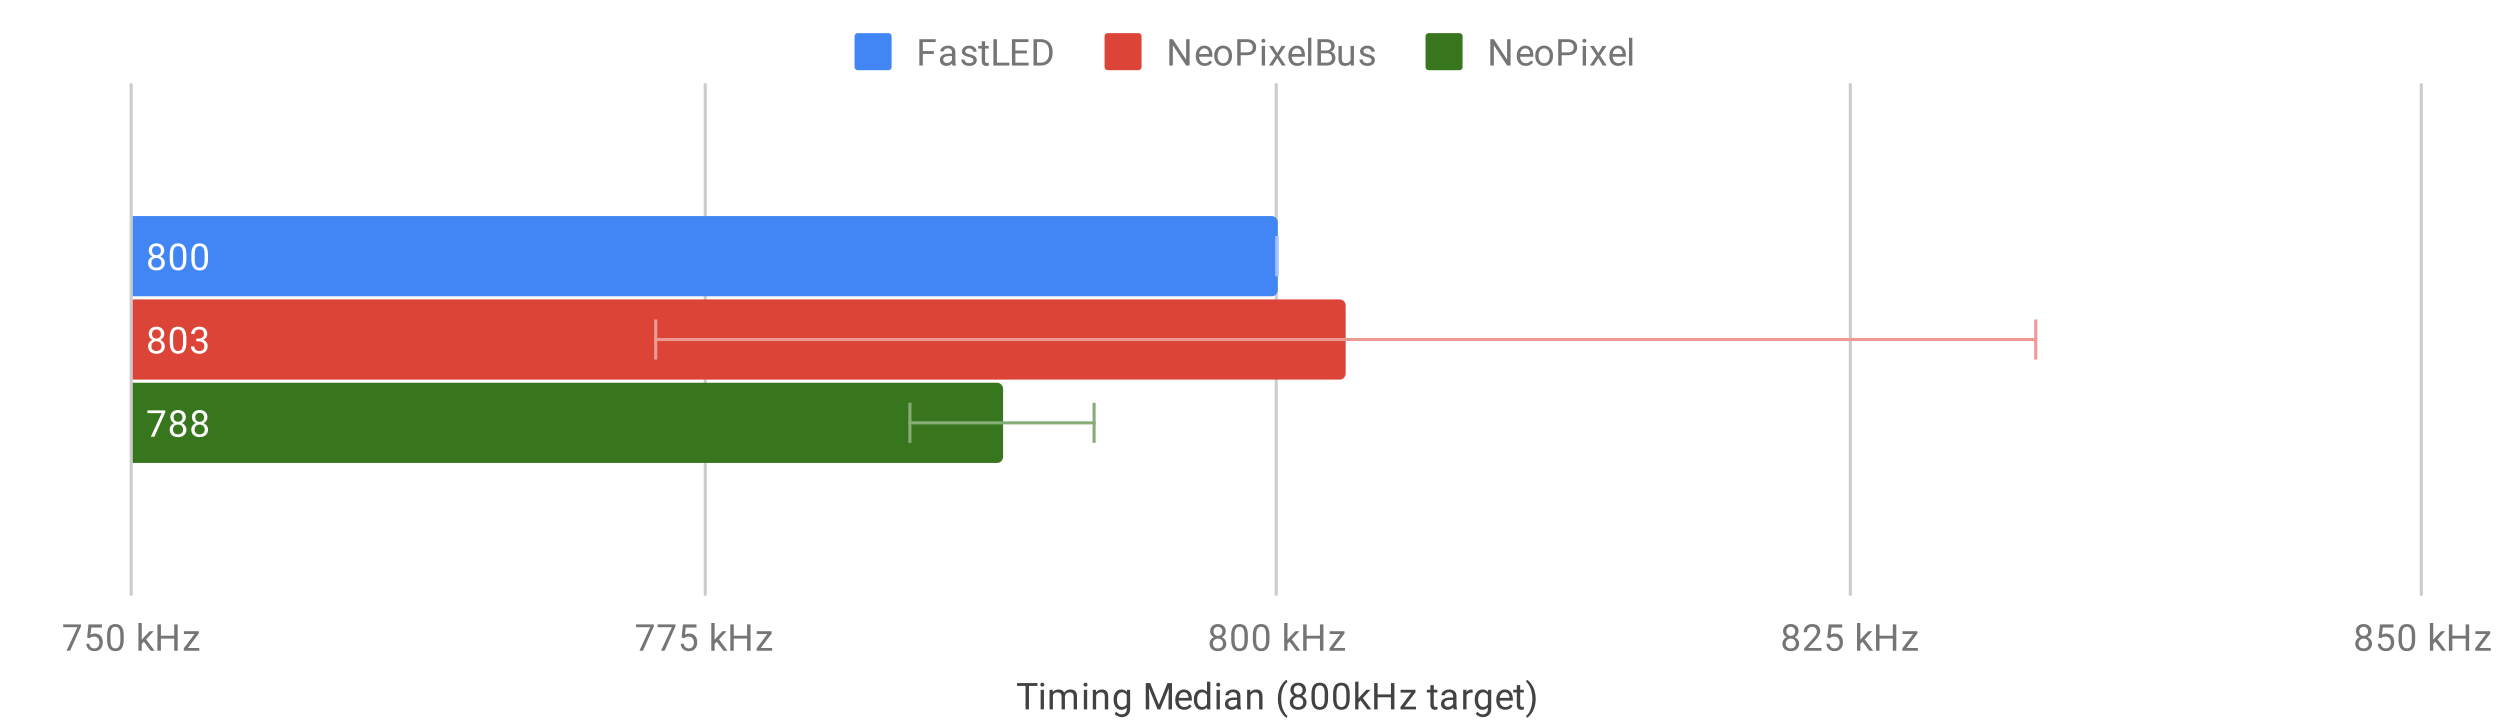 <svg version="1.1" viewBox="0.0 0.0 810.0 235.0" fill="none" stroke="none" stroke-linecap="square" stroke-miterlimit="10" width="810" height="235" xmlns:xlink="http://www.w3.org/1999/xlink" xmlns="http://www.w3.org/2000/svg"><path fill="#ffffff" d="M0 0L810.0 0L810.0 235.0L0 235.0L0 0Z" fill-rule="nonzero"/><path stroke="#cccccc" stroke-width="1.0" stroke-linecap="butt" d="M42.5 27.5L42.5 192.5" fill-rule="nonzero"/><path stroke="#cccccc" stroke-width="1.0" stroke-linecap="butt" d="M228.5 27.5L228.5 192.5" fill-rule="nonzero"/><path stroke="#cccccc" stroke-width="1.0" stroke-linecap="butt" d="M413.5 27.5L413.5 192.5" fill-rule="nonzero"/><path stroke="#cccccc" stroke-width="1.0" stroke-linecap="butt" d="M599.5 27.5L599.5 192.5" fill-rule="nonzero"/><path stroke="#cccccc" stroke-width="1.0" stroke-linecap="butt" d="M784.5 27.5L784.5 192.5" fill-rule="nonzero"/><clipPath id="id_0"><path d="M42.525 27.184L784.957 27.184L784.957 192.846L42.525 192.846L42.525 27.184Z" clip-rule="nonzero"/></clipPath><path stroke="#000000" stroke-width="0.0" stroke-linecap="butt" stroke-opacity="0.0" clip-path="url(#id_0)" d="M43.0 96.0L43.0 70.0L412.0 70.0C413.105 70.0 414.0 70.895 414.0 72.0L414.0 94.0C414.0 95.105 413.105 96.0 412.0 96.0Z" fill-rule="nonzero"/><path fill="#4285f4" clip-path="url(#id_0)" d="M43.0 96.0L43.0 70.0L412.0 70.0C413.105 70.0 414.0 70.895 414.0 72.0L414.0 94.0C414.0 95.105 413.105 96.0 412.0 96.0Z" fill-rule="nonzero"/><path stroke="#000000" stroke-width="0.0" stroke-linecap="butt" stroke-opacity="0.0" clip-path="url(#id_0)" d="M43.0 123.0L43.0 97.0L434.0 97.0C435.105 97.0 436.0 97.895 436.0 99.0L436.0 121.0C436.0 122.105 435.105 123.0 434.0 123.0Z" fill-rule="nonzero"/><path fill="#db4437" clip-path="url(#id_0)" d="M43.0 123.0L43.0 97.0L434.0 97.0C435.105 97.0 436.0 97.895 436.0 99.0L436.0 121.0C436.0 122.105 435.105 123.0 434.0 123.0Z" fill-rule="nonzero"/><path stroke="#000000" stroke-width="0.0" stroke-linecap="butt" stroke-opacity="0.0" clip-path="url(#id_0)" d="M43.0 150.0L43.0 124.0L323.0 124.0C324.105 124.0 325.0 124.895 325.0 126.0L325.0 148.0C325.0 149.105 324.105 150.0 323.0 150.0Z" fill-rule="nonzero"/><path fill="#38761d" clip-path="url(#id_0)" d="M43.0 150.0L43.0 124.0L323.0 124.0C324.105 124.0 325.0 124.895 325.0 126.0L325.0 148.0C325.0 149.105 324.105 150.0 323.0 150.0Z" fill-rule="nonzero"/><path stroke="#a2c3fa" stroke-width="1.0" stroke-linecap="butt" clip-path="url(#id_0)" d="M413.741 83.0L413.741 83.0" fill-rule="nonzero"/><path stroke="#a2c3fa" stroke-width="1.0" stroke-linecap="butt" clip-path="url(#id_0)" d="M413.741 77.0L413.741 89.0" fill-rule="nonzero"/><path stroke="#a2c3fa" stroke-width="1.0" stroke-linecap="butt" clip-path="url(#id_0)" d="M413.741 77.0L413.741 89.0" fill-rule="nonzero"/><path stroke="#ec9a93" stroke-width="1.0" stroke-linecap="butt" clip-path="url(#id_0)" d="M212.449 110.0L659.579 110.0" fill-rule="nonzero"/><path stroke="#ec9a93" stroke-width="1.0" stroke-linecap="butt" clip-path="url(#id_0)" d="M212.449 104.0L212.449 116.0" fill-rule="nonzero"/><path stroke="#ec9a93" stroke-width="1.0" stroke-linecap="butt" clip-path="url(#id_0)" d="M659.579 104.0L659.579 116.0" fill-rule="nonzero"/><path stroke="#87ad77" stroke-width="1.0" stroke-linecap="butt" clip-path="url(#id_0)" d="M294.812 137.0L354.486 137.0" fill-rule="nonzero"/><path stroke="#87ad77" stroke-width="1.0" stroke-linecap="butt" clip-path="url(#id_0)" d="M294.812 131.0L294.812 143.0" fill-rule="nonzero"/><path stroke="#87ad77" stroke-width="1.0" stroke-linecap="butt" clip-path="url(#id_0)" d="M354.486 131.0L354.486 143.0" fill-rule="nonzero"/><path stroke="#4285f4" stroke-width="3.0" stroke-linejoin="round" stroke-linecap="round" d="M53.216 81.188Q53.216 81.828 52.872 82.328Q52.528 82.828 51.966 83.109Q52.622 83.391 53.013 83.953Q53.403 84.5 53.403 85.203Q53.403 86.297 52.653 86.969Q51.919 87.625 50.7 87.625Q49.466 87.625 48.716 86.969Q47.981 86.297 47.981 85.203Q47.981 84.5 48.356 83.953Q48.731 83.391 49.403 83.109Q48.841 82.828 48.513 82.328Q48.184 81.828 48.184 81.188Q48.184 80.109 48.872 79.484Q49.559 78.844 50.7 78.844Q51.825 78.844 52.513 79.484Q53.216 80.109 53.216 81.188ZM52.325 85.172Q52.325 84.453 51.872 84.016Q51.419 83.562 50.684 83.562Q49.95 83.562 49.497 84.016Q49.059 84.453 49.059 85.188Q49.059 85.906 49.497 86.328Q49.934 86.734 50.7 86.734Q51.45 86.734 51.888 86.312Q52.325 85.891 52.325 85.172ZM50.7 79.734Q50.059 79.734 49.653 80.141Q49.263 80.531 49.263 81.219Q49.263 81.859 49.653 82.266Q50.044 82.672 50.684 82.672Q51.341 82.672 51.731 82.266Q52.122 81.859 52.122 81.219Q52.122 80.562 51.716 80.156Q51.309 79.734 50.7 79.734ZM60.388 83.859Q60.388 85.766 59.731 86.703Q59.091 87.625 57.7 87.625Q56.341 87.625 55.684 86.719Q55.028 85.812 54.997 84.0L54.997 82.562Q54.997 80.672 55.638 79.766Q56.294 78.844 57.684 78.844Q59.059 78.844 59.716 79.734Q60.372 80.609 60.388 82.453L60.388 83.859ZM59.294 82.375Q59.294 81.0 58.903 80.375Q58.528 79.734 57.684 79.734Q56.856 79.734 56.466 80.375Q56.091 81.0 56.091 82.297L56.091 84.031Q56.091 85.406 56.481 86.078Q56.888 86.734 57.7 86.734Q58.497 86.734 58.888 86.109Q59.278 85.484 59.294 84.156L59.294 82.375ZM67.388 83.859Q67.388 85.766 66.731 86.703Q66.091 87.625 64.7 87.625Q63.341 87.625 62.684 86.719Q62.028 85.812 61.997 84.0L61.997 82.562Q61.997 80.672 62.638 79.766Q63.294 78.844 64.684 78.844Q66.059 78.844 66.716 79.734Q67.372 80.609 67.388 82.453L67.388 83.859ZM66.294 82.375Q66.294 81.0 65.903 80.375Q65.528 79.734 64.684 79.734Q63.856 79.734 63.466 80.375Q63.091 81.0 63.091 82.297L63.091 84.031Q63.091 85.406 63.481 86.078Q63.888 86.734 64.7 86.734Q65.497 86.734 65.888 86.109Q66.278 85.484 66.294 84.156L66.294 82.375Z" fill-rule="nonzero"/><path fill="#ffffff" d="M53.216 81.188Q53.216 81.828 52.872 82.328Q52.528 82.828 51.966 83.109Q52.622 83.391 53.013 83.953Q53.403 84.5 53.403 85.203Q53.403 86.297 52.653 86.969Q51.919 87.625 50.7 87.625Q49.466 87.625 48.716 86.969Q47.981 86.297 47.981 85.203Q47.981 84.5 48.356 83.953Q48.731 83.391 49.403 83.109Q48.841 82.828 48.513 82.328Q48.184 81.828 48.184 81.188Q48.184 80.109 48.872 79.484Q49.559 78.844 50.7 78.844Q51.825 78.844 52.513 79.484Q53.216 80.109 53.216 81.188ZM52.325 85.172Q52.325 84.453 51.872 84.016Q51.419 83.562 50.684 83.562Q49.95 83.562 49.497 84.016Q49.059 84.453 49.059 85.188Q49.059 85.906 49.497 86.328Q49.934 86.734 50.7 86.734Q51.45 86.734 51.888 86.312Q52.325 85.891 52.325 85.172ZM50.7 79.734Q50.059 79.734 49.653 80.141Q49.263 80.531 49.263 81.219Q49.263 81.859 49.653 82.266Q50.044 82.672 50.684 82.672Q51.341 82.672 51.731 82.266Q52.122 81.859 52.122 81.219Q52.122 80.562 51.716 80.156Q51.309 79.734 50.7 79.734ZM60.388 83.859Q60.388 85.766 59.731 86.703Q59.091 87.625 57.7 87.625Q56.341 87.625 55.684 86.719Q55.028 85.812 54.997 84.0L54.997 82.562Q54.997 80.672 55.638 79.766Q56.294 78.844 57.684 78.844Q59.059 78.844 59.716 79.734Q60.372 80.609 60.388 82.453L60.388 83.859ZM59.294 82.375Q59.294 81.0 58.903 80.375Q58.528 79.734 57.684 79.734Q56.856 79.734 56.466 80.375Q56.091 81.0 56.091 82.297L56.091 84.031Q56.091 85.406 56.481 86.078Q56.888 86.734 57.7 86.734Q58.497 86.734 58.888 86.109Q59.278 85.484 59.294 84.156L59.294 82.375ZM67.388 83.859Q67.388 85.766 66.731 86.703Q66.091 87.625 64.7 87.625Q63.341 87.625 62.684 86.719Q62.028 85.812 61.997 84.0L61.997 82.562Q61.997 80.672 62.638 79.766Q63.294 78.844 64.684 78.844Q66.059 78.844 66.716 79.734Q67.372 80.609 67.388 82.453L67.388 83.859ZM66.294 82.375Q66.294 81.0 65.903 80.375Q65.528 79.734 64.684 79.734Q63.856 79.734 63.466 80.375Q63.091 81.0 63.091 82.297L63.091 84.031Q63.091 85.406 63.481 86.078Q63.888 86.734 64.7 86.734Q65.497 86.734 65.888 86.109Q66.278 85.484 66.294 84.156L66.294 82.375Z" fill-rule="nonzero"/><path stroke="#db4437" stroke-width="3.0" stroke-linejoin="round" stroke-linecap="round" d="M53.216 108.188Q53.216 108.828 52.872 109.328Q52.528 109.828 51.966 110.109Q52.622 110.391 53.013 110.953Q53.403 111.5 53.403 112.203Q53.403 113.297 52.653 113.969Q51.919 114.625 50.7 114.625Q49.466 114.625 48.716 113.969Q47.981 113.297 47.981 112.203Q47.981 111.5 48.356 110.953Q48.731 110.391 49.403 110.109Q48.841 109.828 48.513 109.328Q48.184 108.828 48.184 108.188Q48.184 107.109 48.872 106.484Q49.559 105.844 50.7 105.844Q51.825 105.844 52.513 106.484Q53.216 107.109 53.216 108.188ZM52.325 112.172Q52.325 111.453 51.872 111.016Q51.419 110.562 50.684 110.562Q49.95 110.562 49.497 111.016Q49.059 111.453 49.059 112.188Q49.059 112.906 49.497 113.328Q49.934 113.734 50.7 113.734Q51.45 113.734 51.888 113.312Q52.325 112.891 52.325 112.172ZM50.7 106.734Q50.059 106.734 49.653 107.141Q49.263 107.531 49.263 108.219Q49.263 108.859 49.653 109.266Q50.044 109.672 50.684 109.672Q51.341 109.672 51.731 109.266Q52.122 108.859 52.122 108.219Q52.122 107.562 51.716 107.156Q51.309 106.734 50.7 106.734ZM60.388 110.859Q60.388 112.766 59.731 113.703Q59.091 114.625 57.7 114.625Q56.341 114.625 55.684 113.719Q55.028 112.812 54.997 111.0L54.997 109.562Q54.997 107.672 55.638 106.766Q56.294 105.844 57.684 105.844Q59.059 105.844 59.716 106.734Q60.372 107.609 60.388 109.453L60.388 110.859ZM59.294 109.375Q59.294 108.0 58.903 107.375Q58.528 106.734 57.684 106.734Q56.856 106.734 56.466 107.375Q56.091 108.0 56.091 109.297L56.091 111.031Q56.091 112.406 56.481 113.078Q56.888 113.734 57.7 113.734Q58.497 113.734 58.888 113.109Q59.278 112.484 59.294 111.156L59.294 109.375ZM63.606 109.703L64.419 109.703Q65.2 109.688 65.638 109.297Q66.075 108.906 66.075 108.234Q66.075 106.734 64.575 106.734Q63.872 106.734 63.45 107.141Q63.044 107.547 63.044 108.203L61.95 108.203Q61.95 107.188 62.684 106.516Q63.434 105.844 64.575 105.844Q65.778 105.844 66.466 106.484Q67.153 107.125 67.153 108.266Q67.153 108.828 66.794 109.344Q66.434 109.859 65.809 110.125Q66.513 110.344 66.888 110.859Q67.278 111.375 67.278 112.125Q67.278 113.266 66.528 113.953Q65.778 114.625 64.575 114.625Q63.388 114.625 62.622 113.969Q61.872 113.312 61.872 112.25L62.966 112.25Q62.966 112.922 63.403 113.328Q63.841 113.734 64.591 113.734Q65.372 113.734 65.778 113.328Q66.2 112.906 66.2 112.141Q66.2 111.406 65.747 111.016Q65.294 110.609 64.419 110.594L63.606 110.594L63.606 109.703Z" fill-rule="nonzero"/><path fill="#ffffff" d="M53.216 108.188Q53.216 108.828 52.872 109.328Q52.528 109.828 51.966 110.109Q52.622 110.391 53.013 110.953Q53.403 111.5 53.403 112.203Q53.403 113.297 52.653 113.969Q51.919 114.625 50.7 114.625Q49.466 114.625 48.716 113.969Q47.981 113.297 47.981 112.203Q47.981 111.5 48.356 110.953Q48.731 110.391 49.403 110.109Q48.841 109.828 48.513 109.328Q48.184 108.828 48.184 108.188Q48.184 107.109 48.872 106.484Q49.559 105.844 50.7 105.844Q51.825 105.844 52.513 106.484Q53.216 107.109 53.216 108.188ZM52.325 112.172Q52.325 111.453 51.872 111.016Q51.419 110.562 50.684 110.562Q49.95 110.562 49.497 111.016Q49.059 111.453 49.059 112.188Q49.059 112.906 49.497 113.328Q49.934 113.734 50.7 113.734Q51.45 113.734 51.888 113.312Q52.325 112.891 52.325 112.172ZM50.7 106.734Q50.059 106.734 49.653 107.141Q49.263 107.531 49.263 108.219Q49.263 108.859 49.653 109.266Q50.044 109.672 50.684 109.672Q51.341 109.672 51.731 109.266Q52.122 108.859 52.122 108.219Q52.122 107.562 51.716 107.156Q51.309 106.734 50.7 106.734ZM60.388 110.859Q60.388 112.766 59.731 113.703Q59.091 114.625 57.7 114.625Q56.341 114.625 55.684 113.719Q55.028 112.812 54.997 111.0L54.997 109.562Q54.997 107.672 55.638 106.766Q56.294 105.844 57.684 105.844Q59.059 105.844 59.716 106.734Q60.372 107.609 60.388 109.453L60.388 110.859ZM59.294 109.375Q59.294 108.0 58.903 107.375Q58.528 106.734 57.684 106.734Q56.856 106.734 56.466 107.375Q56.091 108.0 56.091 109.297L56.091 111.031Q56.091 112.406 56.481 113.078Q56.888 113.734 57.7 113.734Q58.497 113.734 58.888 113.109Q59.278 112.484 59.294 111.156L59.294 109.375ZM63.606 109.703L64.419 109.703Q65.2 109.688 65.638 109.297Q66.075 108.906 66.075 108.234Q66.075 106.734 64.575 106.734Q63.872 106.734 63.45 107.141Q63.044 107.547 63.044 108.203L61.95 108.203Q61.95 107.188 62.684 106.516Q63.434 105.844 64.575 105.844Q65.778 105.844 66.466 106.484Q67.153 107.125 67.153 108.266Q67.153 108.828 66.794 109.344Q66.434 109.859 65.809 110.125Q66.513 110.344 66.888 110.859Q67.278 111.375 67.278 112.125Q67.278 113.266 66.528 113.953Q65.778 114.625 64.575 114.625Q63.388 114.625 62.622 113.969Q61.872 113.312 61.872 112.25L62.966 112.25Q62.966 112.922 63.403 113.328Q63.841 113.734 64.591 113.734Q65.372 113.734 65.778 113.328Q66.2 112.906 66.2 112.141Q66.2 111.406 65.747 111.016Q65.294 110.609 64.419 110.594L63.606 110.594L63.606 109.703Z" fill-rule="nonzero"/><path stroke="#38761d" stroke-width="3.0" stroke-linejoin="round" stroke-linecap="round" d="M53.544 133.578L50.013 141.5L48.872 141.5L52.388 133.859L47.778 133.859L47.778 132.969L53.544 132.969L53.544 133.578ZM60.216 135.188Q60.216 135.828 59.872 136.328Q59.528 136.828 58.966 137.109Q59.622 137.391 60.013 137.953Q60.403 138.5 60.403 139.203Q60.403 140.297 59.653 140.969Q58.919 141.625 57.7 141.625Q56.466 141.625 55.716 140.969Q54.981 140.297 54.981 139.203Q54.981 138.5 55.356 137.953Q55.731 137.391 56.403 137.109Q55.841 136.828 55.513 136.328Q55.184 135.828 55.184 135.188Q55.184 134.109 55.872 133.484Q56.559 132.844 57.7 132.844Q58.825 132.844 59.513 133.484Q60.216 134.109 60.216 135.188ZM59.325 139.172Q59.325 138.453 58.872 138.016Q58.419 137.562 57.684 137.562Q56.95 137.562 56.497 138.016Q56.059 138.453 56.059 139.188Q56.059 139.906 56.497 140.328Q56.934 140.734 57.7 140.734Q58.45 140.734 58.888 140.312Q59.325 139.891 59.325 139.172ZM57.7 133.734Q57.059 133.734 56.653 134.141Q56.263 134.531 56.263 135.219Q56.263 135.859 56.653 136.266Q57.044 136.672 57.684 136.672Q58.341 136.672 58.731 136.266Q59.122 135.859 59.122 135.219Q59.122 134.562 58.716 134.156Q58.309 133.734 57.7 133.734ZM67.216 135.188Q67.216 135.828 66.872 136.328Q66.528 136.828 65.966 137.109Q66.622 137.391 67.013 137.953Q67.403 138.5 67.403 139.203Q67.403 140.297 66.653 140.969Q65.919 141.625 64.7 141.625Q63.466 141.625 62.716 140.969Q61.981 140.297 61.981 139.203Q61.981 138.5 62.356 137.953Q62.731 137.391 63.403 137.109Q62.841 136.828 62.513 136.328Q62.184 135.828 62.184 135.188Q62.184 134.109 62.872 133.484Q63.559 132.844 64.7 132.844Q65.825 132.844 66.513 133.484Q67.216 134.109 67.216 135.188ZM66.325 139.172Q66.325 138.453 65.872 138.016Q65.419 137.562 64.684 137.562Q63.95 137.562 63.497 138.016Q63.059 138.453 63.059 139.188Q63.059 139.906 63.497 140.328Q63.934 140.734 64.7 140.734Q65.45 140.734 65.888 140.312Q66.325 139.891 66.325 139.172ZM64.7 133.734Q64.059 133.734 63.653 134.141Q63.263 134.531 63.263 135.219Q63.263 135.859 63.653 136.266Q64.044 136.672 64.684 136.672Q65.341 136.672 65.731 136.266Q66.122 135.859 66.122 135.219Q66.122 134.562 65.716 134.156Q65.309 133.734 64.7 133.734Z" fill-rule="nonzero"/><path fill="#ffffff" d="M53.544 133.578L50.013 141.5L48.872 141.5L52.388 133.859L47.778 133.859L47.778 132.969L53.544 132.969L53.544 133.578ZM60.216 135.188Q60.216 135.828 59.872 136.328Q59.528 136.828 58.966 137.109Q59.622 137.391 60.013 137.953Q60.403 138.5 60.403 139.203Q60.403 140.297 59.653 140.969Q58.919 141.625 57.7 141.625Q56.466 141.625 55.716 140.969Q54.981 140.297 54.981 139.203Q54.981 138.5 55.356 137.953Q55.731 137.391 56.403 137.109Q55.841 136.828 55.513 136.328Q55.184 135.828 55.184 135.188Q55.184 134.109 55.872 133.484Q56.559 132.844 57.7 132.844Q58.825 132.844 59.513 133.484Q60.216 134.109 60.216 135.188ZM59.325 139.172Q59.325 138.453 58.872 138.016Q58.419 137.562 57.684 137.562Q56.95 137.562 56.497 138.016Q56.059 138.453 56.059 139.188Q56.059 139.906 56.497 140.328Q56.934 140.734 57.7 140.734Q58.45 140.734 58.888 140.312Q59.325 139.891 59.325 139.172ZM57.7 133.734Q57.059 133.734 56.653 134.141Q56.263 134.531 56.263 135.219Q56.263 135.859 56.653 136.266Q57.044 136.672 57.684 136.672Q58.341 136.672 58.731 136.266Q59.122 135.859 59.122 135.219Q59.122 134.562 58.716 134.156Q58.309 133.734 57.7 133.734ZM67.216 135.188Q67.216 135.828 66.872 136.328Q66.528 136.828 65.966 137.109Q66.622 137.391 67.013 137.953Q67.403 138.5 67.403 139.203Q67.403 140.297 66.653 140.969Q65.919 141.625 64.7 141.625Q63.466 141.625 62.716 140.969Q61.981 140.297 61.981 139.203Q61.981 138.5 62.356 137.953Q62.731 137.391 63.403 137.109Q62.841 136.828 62.513 136.328Q62.184 135.828 62.184 135.188Q62.184 134.109 62.872 133.484Q63.559 132.844 64.7 132.844Q65.825 132.844 66.513 133.484Q67.216 134.109 67.216 135.188ZM66.325 139.172Q66.325 138.453 65.872 138.016Q65.419 137.562 64.684 137.562Q63.95 137.562 63.497 138.016Q63.059 138.453 63.059 139.188Q63.059 139.906 63.497 140.328Q63.934 140.734 64.7 140.734Q65.45 140.734 65.888 140.312Q66.325 139.891 66.325 139.172ZM64.7 133.734Q64.059 133.734 63.653 134.141Q63.263 134.531 63.263 135.219Q63.263 135.859 63.653 136.266Q64.044 136.672 64.684 136.672Q65.341 136.672 65.731 136.266Q66.122 135.859 66.122 135.219Q66.122 134.562 65.716 134.156Q65.309 133.734 64.7 133.734Z" fill-rule="nonzero"/><path fill="#424242" d="M336.132 222.24L333.382 222.24L333.382 229.85L332.272 229.85L332.272 222.24L329.522 222.24L329.522 221.319L336.132 221.319L336.132 222.24ZM338.241 229.85L337.163 229.85L337.163 223.506L338.241 223.506L338.241 229.85ZM337.069 221.834Q337.069 221.569 337.226 221.381Q337.397 221.194 337.71 221.194Q338.022 221.194 338.179 221.381Q338.351 221.569 338.351 221.834Q338.351 222.084 338.179 222.272Q338.022 222.444 337.71 222.444Q337.397 222.444 337.226 222.272Q337.069 222.084 337.069 221.834ZM341.085 223.506L341.116 224.209Q341.804 223.397 342.991 223.397Q344.319 223.397 344.804 224.412Q345.116 223.959 345.616 223.678Q346.132 223.397 346.819 223.397Q348.913 223.397 348.944 225.6L348.944 229.85L347.866 229.85L347.866 225.662Q347.866 224.99 347.554 224.662Q347.241 224.319 346.507 224.319Q345.897 224.319 345.491 224.678Q345.101 225.037 345.038 225.647L345.038 229.85L343.96 229.85L343.96 225.694Q343.96 224.319 342.601 224.319Q341.538 224.319 341.147 225.225L341.147 229.85L340.054 229.85L340.054 223.506L341.085 223.506ZM352.241 229.85L351.163 229.85L351.163 223.506L352.241 223.506L352.241 229.85ZM351.069 221.834Q351.069 221.569 351.226 221.381Q351.397 221.194 351.71 221.194Q352.022 221.194 352.179 221.381Q352.351 221.569 352.351 221.834Q352.351 222.084 352.179 222.272Q352.022 222.444 351.71 222.444Q351.397 222.444 351.226 222.272Q351.069 222.084 351.069 221.834ZM355.085 223.506L355.116 224.303Q355.851 223.397 357.022 223.397Q359.038 223.397 359.054 225.662L359.054 229.85L357.96 229.85L357.96 225.647Q357.96 224.975 357.647 224.647Q357.351 224.319 356.694 224.319Q356.163 224.319 355.757 224.6Q355.366 224.881 355.147 225.334L355.147 229.85L354.069 229.85L354.069 223.506L355.085 223.506ZM360.804 226.631Q360.804 225.147 361.491 224.272Q362.179 223.397 363.304 223.397Q364.46 223.397 365.116 224.209L365.163 223.506L366.163 223.506L366.163 229.694Q366.163 230.928 365.429 231.631Q364.694 232.35 363.476 232.35Q362.788 232.35 362.132 232.053Q361.476 231.756 361.132 231.256L361.694 230.6Q362.382 231.459 363.397 231.459Q364.179 231.459 364.616 231.006Q365.069 230.569 365.069 229.756L365.069 229.209Q364.413 229.975 363.288 229.975Q362.179 229.975 361.491 229.084Q360.804 228.178 360.804 226.631ZM361.897 226.756Q361.897 227.819 362.335 228.444Q362.772 229.053 363.569 229.053Q364.585 229.053 365.069 228.115L365.069 225.225Q364.569 224.319 363.569 224.319Q362.788 224.319 362.335 224.928Q361.897 225.537 361.897 226.756ZM372.679 221.319L375.476 228.272L378.257 221.319L379.726 221.319L379.726 229.85L378.601 229.85L378.601 226.522L378.71 222.944L375.897 229.85L375.038 229.85L372.241 222.959L372.351 226.522L372.351 229.85L371.226 229.85L371.226 221.319L372.679 221.319ZM383.694 229.975Q382.397 229.975 381.585 229.131Q380.788 228.272 380.788 226.85L380.788 226.662Q380.788 225.709 381.147 224.975Q381.507 224.225 382.147 223.819Q382.804 223.397 383.554 223.397Q384.788 223.397 385.476 224.209Q386.163 225.022 386.163 226.537L386.163 226.99L381.866 226.99Q381.897 227.928 382.413 228.506Q382.944 229.084 383.757 229.084Q384.319 229.084 384.71 228.85Q385.116 228.615 385.429 228.225L386.085 228.74Q385.288 229.975 383.694 229.975ZM383.554 224.287Q382.897 224.287 382.444 224.772Q382.007 225.24 381.913 226.1L385.085 226.1L385.085 226.022Q385.038 225.194 384.632 224.74Q384.241 224.287 383.554 224.287ZM386.804 226.631Q386.804 225.162 387.491 224.287Q388.179 223.397 389.304 223.397Q390.413 223.397 391.069 224.147L391.069 220.85L392.147 220.85L392.147 229.85L391.147 229.85L391.101 229.162Q390.444 229.975 389.288 229.975Q388.194 229.975 387.491 229.069Q386.804 228.162 386.804 226.709L386.804 226.631ZM387.882 226.756Q387.882 227.834 388.319 228.444Q388.772 229.053 389.554 229.053Q390.585 229.053 391.069 228.115L391.069 225.209Q390.585 224.319 389.569 224.319Q388.772 224.319 388.319 224.928Q387.882 225.537 387.882 226.756ZM395.241 229.85L394.163 229.85L394.163 223.506L395.241 223.506L395.241 229.85ZM394.069 221.834Q394.069 221.569 394.226 221.381Q394.397 221.194 394.71 221.194Q395.022 221.194 395.179 221.381Q395.351 221.569 395.351 221.834Q395.351 222.084 395.179 222.272Q395.022 222.444 394.71 222.444Q394.397 222.444 394.226 222.272Q394.069 222.084 394.069 221.834ZM400.976 229.85Q400.882 229.662 400.819 229.178Q400.069 229.975 399.022 229.975Q398.085 229.975 397.476 229.444Q396.882 228.912 396.882 228.084Q396.882 227.1 397.632 226.553Q398.382 226.006 399.757 226.006L400.804 226.006L400.804 225.506Q400.804 224.944 400.46 224.615Q400.132 224.272 399.46 224.272Q398.882 224.272 398.491 224.569Q398.101 224.85 398.101 225.272L397.007 225.272Q397.007 224.787 397.335 224.35Q397.679 223.912 398.257 223.662Q398.835 223.397 399.522 223.397Q400.632 223.397 401.241 223.944Q401.866 224.49 401.897 225.444L401.897 228.365Q401.897 229.24 402.116 229.756L402.116 229.85L400.976 229.85ZM399.179 229.022Q399.694 229.022 400.147 228.756Q400.601 228.49 400.804 228.069L400.804 226.772L399.96 226.772Q397.96 226.772 397.96 227.944Q397.96 228.444 398.304 228.74Q398.647 229.022 399.179 229.022ZM405.085 223.506L405.116 224.303Q405.851 223.397 407.022 223.397Q409.038 223.397 409.054 225.662L409.054 229.85L407.96 229.85L407.96 225.647Q407.96 224.975 407.647 224.647Q407.351 224.319 406.694 224.319Q406.163 224.319 405.757 224.6Q405.366 224.881 405.147 225.334L405.147 229.85L404.069 229.85L404.069 223.506L405.085 223.506ZM414.022 226.381Q414.022 225.069 414.366 223.85Q414.726 222.631 415.429 221.631Q416.132 220.631 416.897 220.225L417.116 220.944Q416.257 221.6 415.71 222.944Q415.163 224.287 415.116 225.959L415.101 226.459Q415.101 228.725 415.929 230.381Q416.429 231.381 417.116 231.944L416.897 232.6Q416.116 232.178 415.397 231.147Q414.022 229.162 414.022 226.381ZM423.132 223.537Q423.132 224.178 422.788 224.678Q422.444 225.178 421.882 225.459Q422.538 225.74 422.929 226.303Q423.319 226.85 423.319 227.553Q423.319 228.647 422.569 229.319Q421.835 229.975 420.616 229.975Q419.382 229.975 418.632 229.319Q417.897 228.647 417.897 227.553Q417.897 226.85 418.272 226.303Q418.647 225.74 419.319 225.459Q418.757 225.178 418.429 224.678Q418.101 224.178 418.101 223.537Q418.101 222.459 418.788 221.834Q419.476 221.194 420.616 221.194Q421.741 221.194 422.429 221.834Q423.132 222.459 423.132 223.537ZM422.241 227.522Q422.241 226.803 421.788 226.365Q421.335 225.912 420.601 225.912Q419.866 225.912 419.413 226.365Q418.976 226.803 418.976 227.537Q418.976 228.256 419.413 228.678Q419.851 229.084 420.616 229.084Q421.366 229.084 421.804 228.662Q422.241 228.24 422.241 227.522ZM420.616 222.084Q419.976 222.084 419.569 222.49Q419.179 222.881 419.179 223.569Q419.179 224.209 419.569 224.615Q419.96 225.022 420.601 225.022Q421.257 225.022 421.647 224.615Q422.038 224.209 422.038 223.569Q422.038 222.912 421.632 222.506Q421.226 222.084 420.616 222.084ZM430.304 226.209Q430.304 228.115 429.647 229.053Q429.007 229.975 427.616 229.975Q426.257 229.975 425.601 229.069Q424.944 228.162 424.913 226.35L424.913 224.912Q424.913 223.022 425.554 222.115Q426.21 221.194 427.601 221.194Q428.976 221.194 429.632 222.084Q430.288 222.959 430.304 224.803L430.304 226.209ZM429.21 224.725Q429.21 223.35 428.819 222.725Q428.444 222.084 427.601 222.084Q426.772 222.084 426.382 222.725Q426.007 223.35 426.007 224.647L426.007 226.381Q426.007 227.756 426.397 228.428Q426.804 229.084 427.616 229.084Q428.413 229.084 428.804 228.459Q429.194 227.834 429.21 226.506L429.21 224.725ZM437.304 226.209Q437.304 228.115 436.647 229.053Q436.007 229.975 434.616 229.975Q433.257 229.975 432.601 229.069Q431.944 228.162 431.913 226.35L431.913 224.912Q431.913 223.022 432.554 222.115Q433.21 221.194 434.601 221.194Q435.976 221.194 436.632 222.084Q437.288 222.959 437.304 224.803L437.304 226.209ZM436.21 224.725Q436.21 223.35 435.819 222.725Q435.444 222.084 434.601 222.084Q433.772 222.084 433.382 222.725Q433.007 223.35 433.007 224.647L433.007 226.381Q433.007 227.756 433.397 228.428Q433.804 229.084 434.616 229.084Q435.413 229.084 435.804 228.459Q436.194 227.834 436.21 226.506L436.21 224.725ZM440.835 226.912L440.147 227.615L440.147 229.85L439.069 229.85L439.069 220.85L440.147 220.85L440.147 226.287L440.726 225.6L442.71 223.506L444.022 223.506L441.554 226.162L444.319 229.85L443.038 229.85L440.835 226.912ZM451.788 229.85L450.663 229.85L450.663 225.912L446.351 225.912L446.351 229.85L445.226 229.85L445.226 221.319L446.351 221.319L446.351 224.99L450.663 224.99L450.663 221.319L451.788 221.319L451.788 229.85ZM455.085 228.959L458.788 228.959L458.788 229.85L453.757 229.85L453.757 229.053L457.257 224.412L453.804 224.412L453.804 223.506L458.616 223.506L458.616 224.272L455.085 228.959ZM464.538 221.975L464.538 223.506L465.71 223.506L465.71 224.35L464.538 224.35L464.538 228.272Q464.538 228.662 464.694 228.85Q464.851 229.037 465.226 229.037Q465.413 229.037 465.741 228.975L465.741 229.85Q465.319 229.975 464.913 229.975Q464.194 229.975 463.819 229.537Q463.444 229.084 463.444 228.272L463.444 224.35L462.288 224.35L462.288 223.506L463.444 223.506L463.444 221.975L464.538 221.975ZM470.976 229.85Q470.882 229.662 470.819 229.178Q470.069 229.975 469.022 229.975Q468.085 229.975 467.476 229.444Q466.882 228.912 466.882 228.084Q466.882 227.1 467.632 226.553Q468.382 226.006 469.757 226.006L470.804 226.006L470.804 225.506Q470.804 224.944 470.46 224.615Q470.132 224.272 469.46 224.272Q468.882 224.272 468.491 224.569Q468.101 224.85 468.101 225.272L467.007 225.272Q467.007 224.787 467.335 224.35Q467.679 223.912 468.257 223.662Q468.835 223.397 469.522 223.397Q470.632 223.397 471.241 223.944Q471.866 224.49 471.897 225.444L471.897 228.365Q471.897 229.24 472.116 229.756L472.116 229.85L470.976 229.85ZM469.179 229.022Q469.694 229.022 470.147 228.756Q470.601 228.49 470.804 228.069L470.804 226.772L469.96 226.772Q467.96 226.772 467.96 227.944Q467.96 228.444 468.304 228.74Q468.647 229.022 469.179 229.022ZM477.132 224.475Q476.882 224.444 476.601 224.444Q475.522 224.444 475.147 225.35L475.147 229.85L474.069 229.85L474.069 223.506L475.116 223.506L475.132 224.24Q475.663 223.397 476.647 223.397Q476.96 223.397 477.132 223.475L477.132 224.475ZM477.804 226.631Q477.804 225.147 478.491 224.272Q479.179 223.397 480.304 223.397Q481.46 223.397 482.116 224.209L482.163 223.506L483.163 223.506L483.163 229.694Q483.163 230.928 482.429 231.631Q481.694 232.35 480.476 232.35Q479.788 232.35 479.132 232.053Q478.476 231.756 478.132 231.256L478.694 230.6Q479.382 231.459 480.397 231.459Q481.179 231.459 481.616 231.006Q482.069 230.569 482.069 229.756L482.069 229.209Q481.413 229.975 480.288 229.975Q479.179 229.975 478.491 229.084Q477.804 228.178 477.804 226.631ZM478.897 226.756Q478.897 227.819 479.335 228.444Q479.772 229.053 480.569 229.053Q481.585 229.053 482.069 228.115L482.069 225.225Q481.569 224.319 480.569 224.319Q479.788 224.319 479.335 224.928Q478.897 225.537 478.897 226.756ZM487.694 229.975Q486.397 229.975 485.585 229.131Q484.788 228.272 484.788 226.85L484.788 226.662Q484.788 225.709 485.147 224.975Q485.507 224.225 486.147 223.819Q486.804 223.397 487.554 223.397Q488.788 223.397 489.476 224.209Q490.163 225.022 490.163 226.537L490.163 226.99L485.866 226.99Q485.897 227.928 486.413 228.506Q486.944 229.084 487.757 229.084Q488.319 229.084 488.71 228.85Q489.116 228.615 489.429 228.225L490.085 228.74Q489.288 229.975 487.694 229.975ZM487.554 224.287Q486.897 224.287 486.444 224.772Q486.007 225.24 485.913 226.1L489.085 226.1L489.085 226.022Q489.038 225.194 488.632 224.74Q488.241 224.287 487.554 224.287ZM492.538 221.975L492.538 223.506L493.71 223.506L493.71 224.35L492.538 224.35L492.538 228.272Q492.538 228.662 492.694 228.85Q492.851 229.037 493.226 229.037Q493.413 229.037 493.741 228.975L493.741 229.85Q493.319 229.975 492.913 229.975Q492.194 229.975 491.819 229.537Q491.444 229.084 491.444 228.272L491.444 224.35L490.288 224.35L490.288 223.506L491.444 223.506L491.444 221.975L492.538 221.975ZM497.569 226.444Q497.569 227.756 497.226 228.959Q496.882 230.147 496.163 231.162Q495.46 232.178 494.694 232.6L494.46 231.944Q495.366 231.256 495.913 229.803Q496.46 228.334 496.476 226.569L496.476 226.381Q496.476 225.147 496.21 224.084Q495.96 223.022 495.491 222.194Q495.038 221.35 494.46 220.881L494.694 220.225Q495.46 220.647 496.163 221.647Q496.866 222.647 497.21 223.865Q497.569 225.069 497.569 226.444Z" fill-rule="nonzero"/><path fill="#ffffff" d="M4.369 100.671L4.4 101.374Q5.088 100.562 6.275 100.562Q7.603 100.562 8.088 101.578Q8.4 101.124 8.9 100.843Q9.416 100.562 10.103 100.562Q12.197 100.562 12.228 102.765L12.228 107.015L11.15 107.015L11.15 102.828Q11.15 102.156 10.838 101.828Q10.525 101.484 9.791 101.484Q9.181 101.484 8.775 101.843Q8.384 102.203 8.322 102.812L8.322 107.015L7.244 107.015L7.244 102.859Q7.244 101.484 5.884 101.484Q4.822 101.484 4.431 102.39L4.431 107.015L3.337 107.015L3.337 100.671L4.369 100.671ZM16.978 107.14Q15.681 107.14 14.869 106.296Q14.072 105.437 14.072 104.015L14.072 103.828Q14.072 102.874 14.431 102.14Q14.791 101.39 15.431 100.984Q16.087 100.562 16.837 100.562Q18.072 100.562 18.759 101.374Q19.447 102.187 19.447 103.703L19.447 104.156L15.15 104.156Q15.181 105.093 15.697 105.671Q16.228 106.249 17.041 106.249Q17.603 106.249 17.994 106.015Q18.4 105.781 18.712 105.39L19.369 105.906Q18.572 107.14 16.978 107.14ZM16.837 101.453Q16.181 101.453 15.728 101.937Q15.291 102.406 15.197 103.265L18.369 103.265L18.369 103.187Q18.322 102.359 17.916 101.906Q17.525 101.453 16.837 101.453ZM20.087 103.796Q20.087 102.328 20.775 101.453Q21.462 100.562 22.587 100.562Q23.697 100.562 24.353 101.312L24.353 98.015L25.431 98.015L25.431 107.015L24.431 107.015L24.384 106.328Q23.728 107.14 22.572 107.14Q21.478 107.14 20.775 106.234Q20.087 105.328 20.087 103.874L20.087 103.796ZM21.166 103.921Q21.166 104.999 21.603 105.609Q22.056 106.218 22.837 106.218Q23.869 106.218 24.353 105.281L24.353 102.374Q23.869 101.484 22.853 101.484Q22.056 101.484 21.603 102.093Q21.166 102.703 21.166 103.921ZM28.525 107.015L27.447 107.015L27.447 100.671L28.525 100.671L28.525 107.015ZM27.353 98.999Q27.353 98.734 27.509 98.546Q27.681 98.359 27.994 98.359Q28.306 98.359 28.462 98.546Q28.634 98.734 28.634 98.999Q28.634 99.249 28.462 99.437Q28.306 99.609 27.994 99.609Q27.681 99.609 27.509 99.437Q27.353 99.249 27.353 98.999ZM34.259 107.015Q34.166 106.828 34.103 106.343Q33.353 107.14 32.306 107.14Q31.369 107.14 30.759 106.609Q30.166 106.078 30.166 105.249Q30.166 104.265 30.916 103.718Q31.666 103.171 33.041 103.171L34.087 103.171L34.087 102.671Q34.087 102.109 33.744 101.781Q33.416 101.437 32.744 101.437Q32.166 101.437 31.775 101.734Q31.384 102.015 31.384 102.437L30.291 102.437Q30.291 101.953 30.619 101.515Q30.962 101.078 31.541 100.828Q32.119 100.562 32.806 100.562Q33.916 100.562 34.525 101.109Q35.15 101.656 35.181 102.609L35.181 105.531Q35.181 106.406 35.4 106.921L35.4 107.015L34.259 107.015ZM32.462 106.187Q32.978 106.187 33.431 105.921Q33.884 105.656 34.087 105.234L34.087 103.937L33.244 103.937Q31.244 103.937 31.244 105.109Q31.244 105.609 31.587 105.906Q31.931 106.187 32.462 106.187Z" fill-rule="nonzero"/><path fill="#ffffff" d="M31.369 115.671L31.4 116.468Q32.134 115.562 33.306 115.562Q35.322 115.562 35.337 117.828L35.337 122.015L34.244 122.015L34.244 117.812Q34.244 117.14 33.931 116.812Q33.634 116.484 32.978 116.484Q32.447 116.484 32.041 116.765Q31.65 117.046 31.431 117.499L31.431 122.015L30.353 122.015L30.353 115.671L31.369 115.671Z" fill-rule="nonzero"/><path fill="#757575" d="M26.244 202.924L22.712 210.846L21.572 210.846L25.087 203.205L20.478 203.205L20.478 202.314L26.244 202.314L26.244 202.924ZM28.228 206.564L28.666 202.314L33.041 202.314L33.041 203.314L29.587 203.314L29.322 205.643Q29.962 205.268 30.759 205.268Q31.916 205.268 32.603 206.049Q33.291 206.814 33.291 208.127Q33.291 209.439 32.572 210.205Q31.869 210.971 30.587 210.971Q29.462 210.971 28.744 210.346Q28.025 209.705 27.931 208.596L28.947 208.596Q29.056 209.33 29.478 209.705Q29.9 210.08 30.587 210.08Q31.337 210.08 31.775 209.564Q32.212 209.049 32.212 208.143Q32.212 207.283 31.744 206.768Q31.275 206.252 30.494 206.252Q29.791 206.252 29.384 206.549L29.103 206.783L28.228 206.564ZM40.087 207.205Q40.087 209.111 39.431 210.049Q38.791 210.971 37.4 210.971Q36.041 210.971 35.384 210.064Q34.728 209.158 34.697 207.346L34.697 205.908Q34.697 204.018 35.337 203.111Q35.994 202.189 37.384 202.189Q38.759 202.189 39.416 203.08Q40.072 203.955 40.087 205.799L40.087 207.205ZM38.994 205.721Q38.994 204.346 38.603 203.721Q38.228 203.08 37.384 203.08Q36.556 203.08 36.166 203.721Q35.791 204.346 35.791 205.643L35.791 207.377Q35.791 208.752 36.181 209.424Q36.587 210.08 37.4 210.08Q38.197 210.08 38.587 209.455Q38.978 208.83 38.994 207.502L38.994 205.721ZM46.619 207.908L45.931 208.611L45.931 210.846L44.853 210.846L44.853 201.846L45.931 201.846L45.931 207.283L46.509 206.596L48.494 204.502L49.806 204.502L47.337 207.158L50.103 210.846L48.822 210.846L46.619 207.908ZM57.572 210.846L56.447 210.846L56.447 206.908L52.134 206.908L52.134 210.846L51.009 210.846L51.009 202.314L52.134 202.314L52.134 205.986L56.447 205.986L56.447 202.314L57.572 202.314L57.572 210.846ZM60.869 209.955L64.572 209.955L64.572 210.846L59.541 210.846L59.541 210.049L63.041 205.408L59.587 205.408L59.587 204.502L64.4 204.502L64.4 205.268L60.869 209.955Z" fill-rule="nonzero"/><path fill="#757575" d="M211.852 202.924L208.321 210.846L207.18 210.846L210.696 203.205L206.086 203.205L206.086 202.314L211.852 202.314L211.852 202.924ZM218.852 202.924L215.321 210.846L214.18 210.846L217.696 203.205L213.086 203.205L213.086 202.314L218.852 202.314L218.852 202.924ZM220.836 206.564L221.274 202.314L225.649 202.314L225.649 203.314L222.196 203.314L221.93 205.643Q222.571 205.268 223.368 205.268Q224.524 205.268 225.211 206.049Q225.899 206.814 225.899 208.127Q225.899 209.439 225.18 210.205Q224.477 210.971 223.196 210.971Q222.071 210.971 221.352 210.346Q220.633 209.705 220.539 208.596L221.555 208.596Q221.664 209.33 222.086 209.705Q222.508 210.08 223.196 210.08Q223.946 210.08 224.383 209.564Q224.821 209.049 224.821 208.143Q224.821 207.283 224.352 206.768Q223.883 206.252 223.102 206.252Q222.399 206.252 221.993 206.549L221.711 206.783L220.836 206.564ZM232.227 207.908L231.539 208.611L231.539 210.846L230.461 210.846L230.461 201.846L231.539 201.846L231.539 207.283L232.118 206.596L234.102 204.502L235.414 204.502L232.946 207.158L235.711 210.846L234.43 210.846L232.227 207.908ZM243.18 210.846L242.055 210.846L242.055 206.908L237.743 206.908L237.743 210.846L236.618 210.846L236.618 202.314L237.743 202.314L237.743 205.986L242.055 205.986L242.055 202.314L243.18 202.314L243.18 210.846ZM246.477 209.955L250.18 209.955L250.18 210.846L245.149 210.846L245.149 210.049L248.649 205.408L245.196 205.408L245.196 204.502L250.008 204.502L250.008 205.268L246.477 209.955Z" fill-rule="nonzero"/><path fill="#757575" d="M397.132 204.533Q397.132 205.174 396.788 205.674Q396.444 206.174 395.882 206.455Q396.538 206.736 396.929 207.299Q397.319 207.846 397.319 208.549Q397.319 209.643 396.569 210.314Q395.835 210.971 394.616 210.971Q393.382 210.971 392.632 210.314Q391.897 209.643 391.897 208.549Q391.897 207.846 392.272 207.299Q392.647 206.736 393.319 206.455Q392.757 206.174 392.429 205.674Q392.101 205.174 392.101 204.533Q392.101 203.455 392.788 202.83Q393.476 202.189 394.616 202.189Q395.741 202.189 396.429 202.83Q397.132 203.455 397.132 204.533ZM396.241 208.518Q396.241 207.799 395.788 207.361Q395.335 206.908 394.601 206.908Q393.866 206.908 393.413 207.361Q392.976 207.799 392.976 208.533Q392.976 209.252 393.413 209.674Q393.851 210.08 394.616 210.08Q395.366 210.08 395.804 209.658Q396.241 209.236 396.241 208.518ZM394.616 203.08Q393.976 203.08 393.569 203.486Q393.179 203.877 393.179 204.564Q393.179 205.205 393.569 205.611Q393.96 206.018 394.601 206.018Q395.257 206.018 395.647 205.611Q396.038 205.205 396.038 204.564Q396.038 203.908 395.632 203.502Q395.226 203.08 394.616 203.08ZM404.304 207.205Q404.304 209.111 403.647 210.049Q403.007 210.971 401.616 210.971Q400.257 210.971 399.601 210.064Q398.944 209.158 398.913 207.346L398.913 205.908Q398.913 204.018 399.554 203.111Q400.21 202.189 401.601 202.189Q402.976 202.189 403.632 203.08Q404.288 203.955 404.304 205.799L404.304 207.205ZM403.21 205.721Q403.21 204.346 402.819 203.721Q402.444 203.08 401.601 203.08Q400.772 203.08 400.382 203.721Q400.007 204.346 400.007 205.643L400.007 207.377Q400.007 208.752 400.397 209.424Q400.804 210.08 401.616 210.08Q402.413 210.08 402.804 209.455Q403.194 208.83 403.21 207.502L403.21 205.721ZM411.304 207.205Q411.304 209.111 410.647 210.049Q410.007 210.971 408.616 210.971Q407.257 210.971 406.601 210.064Q405.944 209.158 405.913 207.346L405.913 205.908Q405.913 204.018 406.554 203.111Q407.21 202.189 408.601 202.189Q409.976 202.189 410.632 203.08Q411.288 203.955 411.304 205.799L411.304 207.205ZM410.21 205.721Q410.21 204.346 409.819 203.721Q409.444 203.08 408.601 203.08Q407.772 203.08 407.382 203.721Q407.007 204.346 407.007 205.643L407.007 207.377Q407.007 208.752 407.397 209.424Q407.804 210.08 408.616 210.08Q409.413 210.08 409.804 209.455Q410.194 208.83 410.21 207.502L410.21 205.721ZM417.835 207.908L417.147 208.611L417.147 210.846L416.069 210.846L416.069 201.846L417.147 201.846L417.147 207.283L417.726 206.596L419.71 204.502L421.022 204.502L418.554 207.158L421.319 210.846L420.038 210.846L417.835 207.908ZM428.788 210.846L427.663 210.846L427.663 206.908L423.351 206.908L423.351 210.846L422.226 210.846L422.226 202.314L423.351 202.314L423.351 205.986L427.663 205.986L427.663 202.314L428.788 202.314L428.788 210.846ZM432.085 209.955L435.788 209.955L435.788 210.846L430.757 210.846L430.757 210.049L434.257 205.408L430.804 205.408L430.804 204.502L435.616 204.502L435.616 205.268L432.085 209.955Z" fill-rule="nonzero"/><path fill="#757575" d="M582.74 204.533Q582.74 205.174 582.396 205.674Q582.053 206.174 581.49 206.455Q582.146 206.736 582.537 207.299Q582.928 207.846 582.928 208.549Q582.928 209.643 582.178 210.314Q581.443 210.971 580.224 210.971Q578.99 210.971 578.24 210.314Q577.506 209.643 577.506 208.549Q577.506 207.846 577.881 207.299Q578.256 206.736 578.928 206.455Q578.365 206.174 578.037 205.674Q577.709 205.174 577.709 204.533Q577.709 203.455 578.396 202.83Q579.084 202.189 580.224 202.189Q581.349 202.189 582.037 202.83Q582.74 203.455 582.74 204.533ZM581.849 208.518Q581.849 207.799 581.396 207.361Q580.943 206.908 580.209 206.908Q579.474 206.908 579.021 207.361Q578.584 207.799 578.584 208.533Q578.584 209.252 579.021 209.674Q579.459 210.08 580.224 210.08Q580.974 210.08 581.412 209.658Q581.849 209.236 581.849 208.518ZM580.224 203.08Q579.584 203.08 579.178 203.486Q578.787 203.877 578.787 204.564Q578.787 205.205 579.178 205.611Q579.568 206.018 580.209 206.018Q580.865 206.018 581.256 205.611Q581.646 205.205 581.646 204.564Q581.646 203.908 581.24 203.502Q580.834 203.08 580.224 203.08ZM590.146 210.846L584.553 210.846L584.553 210.064L587.506 206.783Q588.162 206.033 588.412 205.58Q588.662 205.111 588.662 204.611Q588.662 203.939 588.256 203.518Q587.865 203.08 587.178 203.08Q586.381 203.08 585.928 203.549Q585.474 204.002 585.474 204.83L584.396 204.83Q584.396 203.643 585.146 202.924Q585.912 202.189 587.178 202.189Q588.381 202.189 589.068 202.814Q589.756 203.439 589.756 204.486Q589.756 205.736 588.146 207.486L585.865 209.955L590.146 209.955L590.146 210.846ZM592.053 206.564L592.49 202.314L596.865 202.314L596.865 203.314L593.412 203.314L593.146 205.643Q593.787 205.268 594.584 205.268Q595.74 205.268 596.428 206.049Q597.115 206.814 597.115 208.127Q597.115 209.439 596.396 210.205Q595.693 210.971 594.412 210.971Q593.287 210.971 592.568 210.346Q591.849 209.705 591.756 208.596L592.771 208.596Q592.881 209.33 593.303 209.705Q593.724 210.08 594.412 210.08Q595.162 210.08 595.599 209.564Q596.037 209.049 596.037 208.143Q596.037 207.283 595.568 206.768Q595.099 206.252 594.318 206.252Q593.615 206.252 593.209 206.549L592.928 206.783L592.053 206.564ZM603.443 207.908L602.756 208.611L602.756 210.846L601.678 210.846L601.678 201.846L602.756 201.846L602.756 207.283L603.334 206.596L605.318 204.502L606.631 204.502L604.162 207.158L606.928 210.846L605.646 210.846L603.443 207.908ZM614.396 210.846L613.271 210.846L613.271 206.908L608.959 206.908L608.959 210.846L607.834 210.846L607.834 202.314L608.959 202.314L608.959 205.986L613.271 205.986L613.271 202.314L614.396 202.314L614.396 210.846ZM617.693 209.955L621.396 209.955L621.396 210.846L616.365 210.846L616.365 210.049L619.865 205.408L616.412 205.408L616.412 204.502L621.224 204.502L621.224 205.268L617.693 209.955Z" fill-rule="nonzero"/><path fill="#757575" d="M768.348 204.533Q768.348 205.174 768.004 205.674Q767.661 206.174 767.098 206.455Q767.754 206.736 768.145 207.299Q768.536 207.846 768.536 208.549Q768.536 209.643 767.786 210.314Q767.051 210.971 765.832 210.971Q764.598 210.971 763.848 210.314Q763.114 209.643 763.114 208.549Q763.114 207.846 763.489 207.299Q763.864 206.736 764.536 206.455Q763.973 206.174 763.645 205.674Q763.317 205.174 763.317 204.533Q763.317 203.455 764.004 202.83Q764.692 202.189 765.832 202.189Q766.957 202.189 767.645 202.83Q768.348 203.455 768.348 204.533ZM767.457 208.518Q767.457 207.799 767.004 207.361Q766.551 206.908 765.817 206.908Q765.082 206.908 764.629 207.361Q764.192 207.799 764.192 208.533Q764.192 209.252 764.629 209.674Q765.067 210.08 765.832 210.08Q766.582 210.08 767.02 209.658Q767.457 209.236 767.457 208.518ZM765.832 203.08Q765.192 203.08 764.786 203.486Q764.395 203.877 764.395 204.564Q764.395 205.205 764.786 205.611Q765.176 206.018 765.817 206.018Q766.473 206.018 766.864 205.611Q767.254 205.205 767.254 204.564Q767.254 203.908 766.848 203.502Q766.442 203.08 765.832 203.08ZM770.661 206.564L771.098 202.314L775.473 202.314L775.473 203.314L772.02 203.314L771.754 205.643Q772.395 205.268 773.192 205.268Q774.348 205.268 775.036 206.049Q775.723 206.814 775.723 208.127Q775.723 209.439 775.004 210.205Q774.301 210.971 773.02 210.971Q771.895 210.971 771.176 210.346Q770.457 209.705 770.364 208.596L771.379 208.596Q771.489 209.33 771.911 209.705Q772.332 210.08 773.02 210.08Q773.77 210.08 774.207 209.564Q774.645 209.049 774.645 208.143Q774.645 207.283 774.176 206.768Q773.707 206.252 772.926 206.252Q772.223 206.252 771.817 206.549L771.536 206.783L770.661 206.564ZM782.52 207.205Q782.52 209.111 781.864 210.049Q781.223 210.971 779.832 210.971Q778.473 210.971 777.817 210.064Q777.161 209.158 777.129 207.346L777.129 205.908Q777.129 204.018 777.77 203.111Q778.426 202.189 779.817 202.189Q781.192 202.189 781.848 203.08Q782.504 203.955 782.52 205.799L782.52 207.205ZM781.426 205.721Q781.426 204.346 781.036 203.721Q780.661 203.08 779.817 203.08Q778.989 203.08 778.598 203.721Q778.223 204.346 778.223 205.643L778.223 207.377Q778.223 208.752 778.614 209.424Q779.02 210.08 779.832 210.08Q780.629 210.08 781.02 209.455Q781.411 208.83 781.426 207.502L781.426 205.721ZM789.051 207.908L788.364 208.611L788.364 210.846L787.286 210.846L787.286 201.846L788.364 201.846L788.364 207.283L788.942 206.596L790.926 204.502L792.239 204.502L789.77 207.158L792.536 210.846L791.254 210.846L789.051 207.908ZM800.004 210.846L798.879 210.846L798.879 206.908L794.567 206.908L794.567 210.846L793.442 210.846L793.442 202.314L794.567 202.314L794.567 205.986L798.879 205.986L798.879 202.314L800.004 202.314L800.004 210.846ZM803.301 209.955L807.004 209.955L807.004 210.846L801.973 210.846L801.973 210.049L805.473 205.408L802.02 205.408L802.02 204.502L806.832 204.502L806.832 205.268L803.301 209.955Z" fill-rule="nonzero"/><path fill="#4285f4" d="M276.877 11.736C276.877 11.184 277.325 10.736 277.877 10.736L287.877 10.736C288.43 10.736 288.877 11.184 288.877 11.736L288.877 21.736C288.877 22.288 288.43 22.736 287.877 22.736L277.877 22.736C277.325 22.736 276.877 22.288 276.877 21.736Z" fill-rule="nonzero"/><path fill="#757575" d="M302.581 17.471L298.987 17.471L298.987 21.236L297.862 21.236L297.862 12.705L303.159 12.705L303.159 13.627L298.987 13.627L298.987 16.549L302.581 16.549L302.581 17.471ZM308.612 21.236Q308.518 21.049 308.456 20.564Q307.706 21.361 306.659 21.361Q305.721 21.361 305.112 20.83Q304.518 20.299 304.518 19.471Q304.518 18.486 305.268 17.939Q306.018 17.392 307.393 17.392L308.44 17.392L308.44 16.892Q308.44 16.33 308.096 16.002Q307.768 15.658 307.096 15.658Q306.518 15.658 306.127 15.955Q305.737 16.236 305.737 16.658L304.643 16.658Q304.643 16.174 304.971 15.736Q305.315 15.299 305.893 15.049Q306.471 14.783 307.159 14.783Q308.268 14.783 308.877 15.33Q309.502 15.877 309.534 16.83L309.534 19.752Q309.534 20.627 309.752 21.142L309.752 21.236L308.612 21.236ZM306.815 20.408Q307.331 20.408 307.784 20.142Q308.237 19.877 308.44 19.455L308.44 18.158L307.596 18.158Q305.596 18.158 305.596 19.33Q305.596 19.83 305.94 20.127Q306.284 20.408 306.815 20.408ZM315.393 19.549Q315.393 19.111 315.049 18.877Q314.721 18.627 313.893 18.455Q313.081 18.283 312.596 18.033Q312.112 17.783 311.877 17.455Q311.659 17.111 311.659 16.642Q311.659 15.861 312.315 15.33Q312.971 14.783 314.002 14.783Q315.081 14.783 315.737 15.346Q316.409 15.892 316.409 16.752L315.331 16.752Q315.331 16.314 314.94 16.002Q314.565 15.674 314.002 15.674Q313.409 15.674 313.065 15.939Q312.737 16.189 312.737 16.596Q312.737 16.986 313.049 17.189Q313.362 17.392 314.174 17.58Q314.987 17.752 315.487 18.002Q315.987 18.252 316.221 18.611Q316.471 18.971 316.471 19.471Q316.471 20.33 315.784 20.846Q315.112 21.361 314.034 21.361Q313.268 21.361 312.674 21.096Q312.096 20.814 311.768 20.33Q311.44 19.846 311.44 19.283L312.518 19.283Q312.549 19.83 312.956 20.158Q313.362 20.471 314.034 20.471Q314.643 20.471 315.018 20.221Q315.393 19.971 315.393 19.549ZM319.174 13.361L319.174 14.892L320.346 14.892L320.346 15.736L319.174 15.736L319.174 19.658Q319.174 20.049 319.331 20.236Q319.487 20.424 319.862 20.424Q320.049 20.424 320.377 20.361L320.377 21.236Q319.956 21.361 319.549 21.361Q318.831 21.361 318.456 20.924Q318.081 20.471 318.081 19.658L318.081 15.736L316.924 15.736L316.924 14.892L318.081 14.892L318.081 13.361L319.174 13.361ZM323.002 20.314L327.049 20.314L327.049 21.236L321.862 21.236L321.862 12.705L323.002 12.705L323.002 20.314ZM332.69 17.299L328.987 17.299L328.987 20.314L333.284 20.314L333.284 21.236L327.862 21.236L327.862 12.705L333.237 12.705L333.237 13.627L328.987 13.627L328.987 16.377L332.69 16.377L332.69 17.299ZM334.862 21.236L334.862 12.705L337.284 12.705Q338.393 12.705 339.237 13.205Q340.096 13.689 340.565 14.596Q341.034 15.502 341.034 16.689L341.034 17.221Q341.034 18.439 340.565 19.346Q340.112 20.252 339.237 20.736Q338.377 21.221 337.237 21.236L334.862 21.236ZM335.987 13.627L335.987 20.314L337.174 20.314Q338.471 20.314 339.19 19.517Q339.924 18.705 339.924 17.205L339.924 16.705Q339.924 15.252 339.237 14.455Q338.565 13.642 337.299 13.627L335.987 13.627Z" fill-rule="nonzero"/><path fill="#db4437" d="M357.877 11.736C357.877 11.184 358.325 10.736 358.877 10.736L368.877 10.736C369.43 10.736 369.877 11.184 369.877 11.736L369.877 21.736C369.877 22.288 369.43 22.736 368.877 22.736L358.877 22.736C358.325 22.736 357.877 22.288 357.877 21.736Z" fill-rule="nonzero"/><path fill="#757575" d="M385.424 21.236L384.299 21.236L380.002 14.658L380.002 21.236L378.862 21.236L378.862 12.705L380.002 12.705L384.299 19.314L384.299 12.705L385.424 12.705L385.424 21.236ZM390.331 21.361Q389.034 21.361 388.221 20.517Q387.424 19.658 387.424 18.236L387.424 18.049Q387.424 17.096 387.784 16.361Q388.143 15.611 388.784 15.205Q389.44 14.783 390.19 14.783Q391.424 14.783 392.112 15.596Q392.799 16.408 392.799 17.924L392.799 18.377L388.502 18.377Q388.534 19.314 389.049 19.892Q389.581 20.471 390.393 20.471Q390.956 20.471 391.346 20.236Q391.752 20.002 392.065 19.611L392.721 20.127Q391.924 21.361 390.331 21.361ZM390.19 15.674Q389.534 15.674 389.081 16.158Q388.643 16.627 388.549 17.486L391.721 17.486L391.721 17.408Q391.674 16.58 391.268 16.127Q390.877 15.674 390.19 15.674ZM393.409 18.002Q393.409 17.08 393.768 16.33Q394.143 15.58 394.799 15.189Q395.456 14.783 396.284 14.783Q397.581 14.783 398.377 15.674Q399.19 16.564 399.19 18.064L399.19 18.142Q399.19 19.064 398.831 19.799Q398.471 20.533 397.815 20.955Q397.159 21.361 396.299 21.361Q395.018 21.361 394.206 20.471Q393.409 19.564 393.409 18.08L393.409 18.002ZM394.502 18.142Q394.502 19.189 394.987 19.83Q395.487 20.471 396.299 20.471Q397.127 20.471 397.612 19.83Q398.096 19.174 398.096 18.002Q398.096 16.971 397.596 16.33Q397.112 15.674 396.284 15.674Q395.487 15.674 394.987 16.314Q394.502 16.939 394.502 18.142ZM401.987 17.892L401.987 21.236L400.862 21.236L400.862 12.705L404.018 12.705Q405.409 12.705 406.206 13.424Q407.002 14.127 407.002 15.314Q407.002 16.549 406.221 17.221Q405.456 17.892 404.002 17.892L401.987 17.892ZM401.987 16.971L404.018 16.971Q404.924 16.971 405.393 16.549Q405.877 16.127 405.877 15.33Q405.877 14.564 405.393 14.111Q404.924 13.642 404.081 13.627L401.987 13.627L401.987 16.971ZM409.877 21.236L408.799 21.236L408.799 14.892L409.877 14.892L409.877 21.236ZM408.706 13.221Q408.706 12.955 408.862 12.767Q409.034 12.58 409.346 12.58Q409.659 12.58 409.815 12.767Q409.987 12.955 409.987 13.221Q409.987 13.471 409.815 13.658Q409.659 13.83 409.346 13.83Q409.034 13.83 408.862 13.658Q408.706 13.471 408.706 13.221ZM413.831 17.205L415.237 14.892L416.502 14.892L414.424 18.033L416.565 21.236L415.315 21.236L413.846 18.861L412.377 21.236L411.112 21.236L413.252 18.033L411.19 14.892L412.44 14.892L413.831 17.205ZM420.331 21.361Q419.034 21.361 418.221 20.517Q417.424 19.658 417.424 18.236L417.424 18.049Q417.424 17.096 417.784 16.361Q418.143 15.611 418.784 15.205Q419.44 14.783 420.19 14.783Q421.424 14.783 422.112 15.596Q422.799 16.408 422.799 17.924L422.799 18.377L418.502 18.377Q418.534 19.314 419.049 19.892Q419.581 20.471 420.393 20.471Q420.956 20.471 421.346 20.236Q421.752 20.002 422.065 19.611L422.721 20.127Q421.924 21.361 420.331 21.361ZM420.19 15.674Q419.534 15.674 419.081 16.158Q418.643 16.627 418.549 17.486L421.721 17.486L421.721 17.408Q421.674 16.58 421.268 16.127Q420.877 15.674 420.19 15.674ZM424.877 21.236L423.799 21.236L423.799 12.236L424.877 12.236L424.877 21.236ZM426.862 21.236L426.862 12.705L429.659 12.705Q431.049 12.705 431.737 13.283Q432.44 13.846 432.44 14.971Q432.44 15.58 432.096 16.049Q431.768 16.502 431.174 16.752Q431.877 16.939 432.268 17.486Q432.674 18.017 432.674 18.767Q432.674 19.924 431.924 20.58Q431.19 21.236 429.831 21.236L426.862 21.236ZM427.987 17.252L427.987 20.314L429.846 20.314Q430.643 20.314 431.096 19.908Q431.549 19.502 431.549 18.783Q431.549 17.252 429.862 17.252L427.987 17.252ZM427.987 16.346L429.69 16.346Q430.424 16.346 430.862 15.986Q431.315 15.611 431.315 14.971Q431.315 14.267 430.909 13.955Q430.502 13.627 429.659 13.627L427.987 13.627L427.987 16.346ZM437.612 20.611Q436.987 21.361 435.752 21.361Q434.737 21.361 434.206 20.767Q433.674 20.174 433.674 19.017L433.674 14.892L434.752 14.892L434.752 18.986Q434.752 20.439 435.924 20.439Q437.174 20.439 437.581 19.502L437.581 14.892L438.674 14.892L438.674 21.236L437.643 21.236L437.612 20.611ZM444.393 19.549Q444.393 19.111 444.049 18.877Q443.721 18.627 442.893 18.455Q442.081 18.283 441.596 18.033Q441.112 17.783 440.877 17.455Q440.659 17.111 440.659 16.642Q440.659 15.861 441.315 15.33Q441.971 14.783 443.002 14.783Q444.081 14.783 444.737 15.346Q445.409 15.892 445.409 16.752L444.331 16.752Q444.331 16.314 443.94 16.002Q443.565 15.674 443.002 15.674Q442.409 15.674 442.065 15.939Q441.737 16.189 441.737 16.596Q441.737 16.986 442.049 17.189Q442.362 17.392 443.174 17.58Q443.987 17.752 444.487 18.002Q444.987 18.252 445.221 18.611Q445.471 18.971 445.471 19.471Q445.471 20.33 444.784 20.846Q444.112 21.361 443.034 21.361Q442.268 21.361 441.674 21.096Q441.096 20.814 440.768 20.33Q440.44 19.846 440.44 19.283L441.518 19.283Q441.549 19.83 441.956 20.158Q442.362 20.471 443.034 20.471Q443.643 20.471 444.018 20.221Q444.393 19.971 444.393 19.549Z" fill-rule="nonzero"/><path fill="#38761d" d="M461.877 11.736C461.877 11.184 462.325 10.736 462.877 10.736L472.877 10.736C473.43 10.736 473.877 11.184 473.877 11.736L473.877 21.736C473.877 22.288 473.43 22.736 472.877 22.736L462.877 22.736C462.325 22.736 461.877 22.288 461.877 21.736Z" fill-rule="nonzero"/><path fill="#757575" d="M489.424 21.236L488.299 21.236L484.002 14.658L484.002 21.236L482.862 21.236L482.862 12.705L484.002 12.705L488.299 19.314L488.299 12.705L489.424 12.705L489.424 21.236ZM494.331 21.361Q493.034 21.361 492.221 20.517Q491.424 19.658 491.424 18.236L491.424 18.049Q491.424 17.096 491.784 16.361Q492.143 15.611 492.784 15.205Q493.44 14.783 494.19 14.783Q495.424 14.783 496.112 15.596Q496.799 16.408 496.799 17.924L496.799 18.377L492.502 18.377Q492.534 19.314 493.049 19.892Q493.581 20.471 494.393 20.471Q494.956 20.471 495.346 20.236Q495.752 20.002 496.065 19.611L496.721 20.127Q495.924 21.361 494.331 21.361ZM494.19 15.674Q493.534 15.674 493.081 16.158Q492.643 16.627 492.549 17.486L495.721 17.486L495.721 17.408Q495.674 16.58 495.268 16.127Q494.877 15.674 494.19 15.674ZM497.409 18.002Q497.409 17.08 497.768 16.33Q498.143 15.58 498.799 15.189Q499.456 14.783 500.284 14.783Q501.581 14.783 502.377 15.674Q503.19 16.564 503.19 18.064L503.19 18.142Q503.19 19.064 502.831 19.799Q502.471 20.533 501.815 20.955Q501.159 21.361 500.299 21.361Q499.018 21.361 498.206 20.471Q497.409 19.564 497.409 18.08L497.409 18.002ZM498.502 18.142Q498.502 19.189 498.987 19.83Q499.487 20.471 500.299 20.471Q501.127 20.471 501.612 19.83Q502.096 19.174 502.096 18.002Q502.096 16.971 501.596 16.33Q501.112 15.674 500.284 15.674Q499.487 15.674 498.987 16.314Q498.502 16.939 498.502 18.142ZM505.987 17.892L505.987 21.236L504.862 21.236L504.862 12.705L508.018 12.705Q509.409 12.705 510.206 13.424Q511.002 14.127 511.002 15.314Q511.002 16.549 510.221 17.221Q509.456 17.892 508.002 17.892L505.987 17.892ZM505.987 16.971L508.018 16.971Q508.924 16.971 509.393 16.549Q509.877 16.127 509.877 15.33Q509.877 14.564 509.393 14.111Q508.924 13.642 508.081 13.627L505.987 13.627L505.987 16.971ZM513.878 21.236L512.799 21.236L512.799 14.892L513.878 14.892L513.878 21.236ZM512.706 13.221Q512.706 12.955 512.862 12.767Q513.034 12.58 513.346 12.58Q513.659 12.58 513.815 12.767Q513.987 12.955 513.987 13.221Q513.987 13.471 513.815 13.658Q513.659 13.83 513.346 13.83Q513.034 13.83 512.862 13.658Q512.706 13.471 512.706 13.221ZM517.831 17.205L519.237 14.892L520.503 14.892L518.424 18.033L520.565 21.236L519.315 21.236L517.846 18.861L516.378 21.236L515.112 21.236L517.253 18.033L515.19 14.892L516.44 14.892L517.831 17.205ZM524.331 21.361Q523.034 21.361 522.221 20.517Q521.424 19.658 521.424 18.236L521.424 18.049Q521.424 17.096 521.784 16.361Q522.143 15.611 522.784 15.205Q523.44 14.783 524.19 14.783Q525.424 14.783 526.112 15.596Q526.799 16.408 526.799 17.924L526.799 18.377L522.503 18.377Q522.534 19.314 523.049 19.892Q523.581 20.471 524.393 20.471Q524.956 20.471 525.346 20.236Q525.753 20.002 526.065 19.611L526.721 20.127Q525.924 21.361 524.331 21.361ZM524.19 15.674Q523.534 15.674 523.081 16.158Q522.643 16.627 522.549 17.486L525.721 17.486L525.721 17.408Q525.674 16.58 525.268 16.127Q524.878 15.674 524.19 15.674ZM528.878 21.236L527.799 21.236L527.799 12.236L528.878 12.236L528.878 21.236Z" fill-rule="nonzero"/></svg>